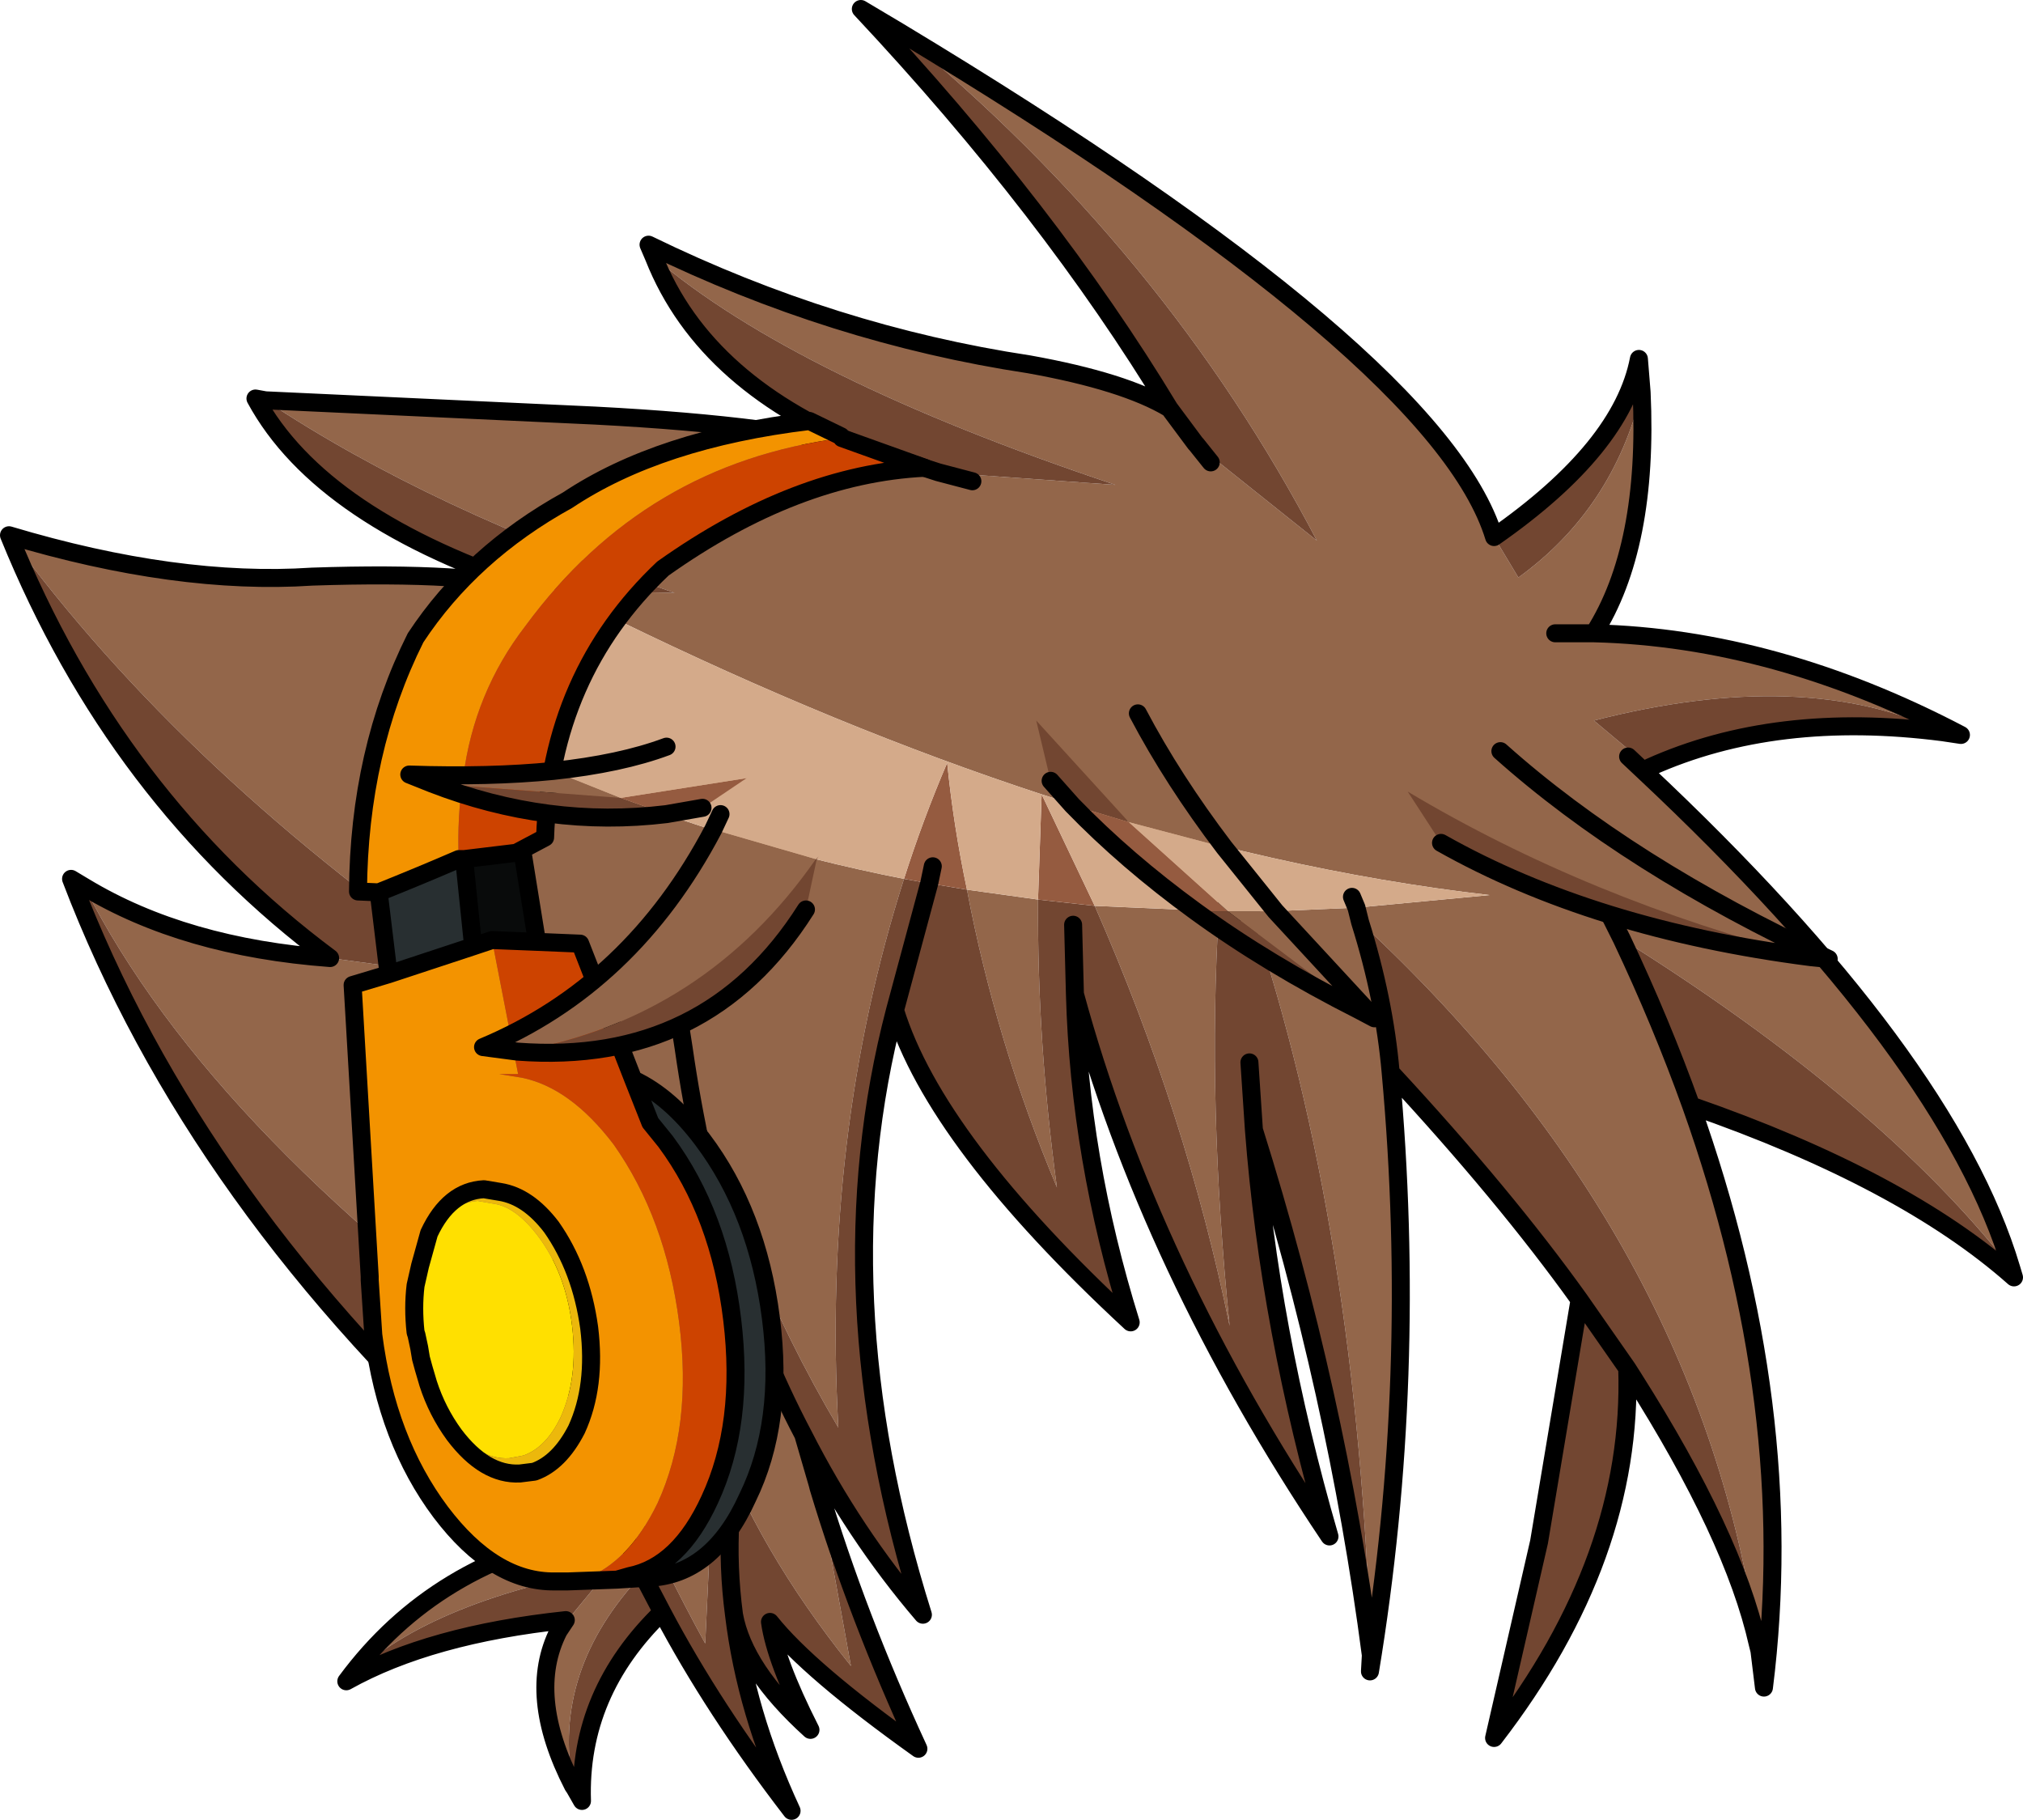 <?xml version="1.0" encoding="UTF-8" standalone="no"?>
<svg xmlns:xlink="http://www.w3.org/1999/xlink" height="101.15px" width="112.45px" xmlns="http://www.w3.org/2000/svg">
  <g transform="matrix(1.0, 0.0, 0.0, 1.0, 21.45, 1.4)">
    <path d="M69.8 20.4 Q70.2 29.0 67.15 33.8 77.25 34.05 87.55 39.45 L86.55 39.3 Q78.85 35.65 67.15 38.65 L70.25 41.25 69.9 41.45 Q86.85 57.35 90.35 69.1 83.15 59.85 68.7 50.8 70.9 55.45 72.55 60.05 78.55 76.9 76.6 92.4 L76.35 90.35 76.25 89.95 Q73.05 67.35 54.15 49.85 55.5 54.15 55.85 58.2 57.4 75.15 54.7 91.5 L54.75 90.6 Q54.05 67.0 48.1 49.3 L53.95 49.05 61.35 48.35 Q49.55 47.0 36.45 42.75 25.15 39.05 12.85 33.05 L7.65 37.3 9.3 41.45 Q18.85 45.5 28.8 47.45 24.25 61.7 25.15 77.95 19.5 68.4 16.55 56.85 L16.3 55.25 16.55 56.85 Q18.3 69.05 23.2 78.35 L24.0 81.1 24.05 81.3 25.85 91.2 Q20.6 84.65 18.3 78.2 L17.75 89.95 Q13.05 81.35 9.9 72.25 L9.55 69.0 9.9 72.25 10.65 76.15 Q-9.65 61.95 -16.75 47.9 -11.2 51.25 -3.1 51.85 L5.35 53.0 Q-11.15 41.75 -20.95 28.35 -11.6 31.15 -4.1 30.65 4.75 30.35 8.5 31.4 L16.05 31.55 Q2.55 27.0 -6.7 20.85 L11.65 21.7 Q22.15 22.25 27.15 23.7 L30.7 24.85 40.55 25.55 Q22.75 19.6 14.9 12.9 L14.6 12.2 Q24.85 17.2 35.75 18.85 41.05 19.8 43.55 21.3 L45.0 23.25 45.05 23.3 51.75 28.65 Q43.3 12.5 28.5 0.35 58.55 18.45 61.6 28.45 L62.95 30.7 Q68.2 26.9 69.8 20.4 M10.4 97.85 Q7.8 92.8 9.6 89.25 L12.45 85.8 Q2.15 87.65 -2.2 92.05 2.75 85.35 11.55 83.75 L13.2 83.75 14.25 86.1 Q9.2 91.45 10.4 97.85 M45.85 24.3 L45.05 23.3 45.85 24.3 M46.3 49.25 Q45.65 59.95 46.9 72.3 44.5 60.55 39.4 48.95 L46.3 49.25 M36.25 48.6 Q36.2 56.55 37.3 64.6 33.9 56.5 32.3 48.05 L36.25 48.6 M67.15 33.8 L65.0 33.8 67.15 33.8 M69.05 40.65 L69.9 41.45 69.05 40.65 M32.6 25.35 L30.7 24.85 32.6 25.35 M68.05 49.5 L68.7 50.8 68.05 49.5 M53.95 49.05 L54.15 49.85 53.95 49.05" fill="#93664a" fill-rule="evenodd" stroke="none"/>
    <path d="M86.55 39.3 Q77.25 38.1 70.25 41.25 L67.15 38.65 Q78.85 35.65 86.55 39.3 M90.35 69.1 L90.5 69.6 Q84.35 64.15 72.55 60.05 70.9 55.45 68.7 50.8 83.15 59.85 90.35 69.1 M76.25 89.95 Q74.9 83.95 69.35 75.2 L69.0 74.65 Q69.35 85.15 61.6 95.2 L64.1 84.3 66.35 70.85 Q62.2 65.05 55.85 58.2 55.5 54.15 54.15 49.85 73.05 67.35 76.25 89.95 M54.75 90.6 Q52.85 76.05 48.25 61.4 49.1 72.45 52.45 84.0 42.45 69.1 38.3 53.85 38.55 62.95 41.4 72.1 30.55 62.05 28.3 54.75 24.2 70.4 29.85 88.35 26.0 83.85 23.2 78.35 18.3 69.05 16.55 56.85 19.5 68.4 25.15 77.95 24.25 61.7 28.8 47.45 L30.2 47.7 32.3 48.05 Q33.9 56.5 37.3 64.6 36.2 56.55 36.25 48.6 L39.4 48.95 Q44.5 60.55 46.9 72.3 45.65 59.95 46.3 49.25 L48.1 49.3 Q54.05 67.0 54.75 90.6 M24.05 81.3 Q26.2 88.45 29.6 95.8 23.5 91.45 21.35 88.75 21.65 90.9 23.6 94.75 19.9 91.4 19.35 88.35 20.0 93.75 22.55 99.25 18.2 93.6 15.35 88.2 10.7 92.7 10.9 98.7 L10.5 98.0 10.4 97.85 Q9.2 91.45 14.25 86.1 L13.2 83.75 Q11.55 79.85 10.65 76.15 11.55 79.85 13.2 83.75 L11.55 83.75 Q8.95 83.4 6.45 80.9 -10.6 65.55 -17.5 47.45 L-16.75 47.9 Q-9.65 61.95 10.65 76.15 L9.9 72.25 Q13.05 81.35 17.75 89.95 L18.3 78.2 Q20.6 84.65 25.85 91.2 L24.05 81.3 M9.6 89.25 L10.0 88.65 Q2.45 89.45 -2.2 92.05 2.15 87.65 12.45 85.8 L9.6 89.25 M-3.1 51.85 Q-15.0 43.0 -20.95 28.35 -11.15 41.75 5.35 53.0 L-3.1 51.85 M8.5 31.4 Q-3.6 27.5 -7.25 20.75 L-6.7 20.85 Q2.55 27.0 16.05 31.55 L8.5 31.4 M27.15 23.7 Q17.75 20.1 14.9 12.9 22.75 19.6 40.55 25.55 L30.7 24.85 27.15 23.7 M43.55 21.3 Q36.9 10.3 26.4 -0.9 L28.5 0.35 Q43.3 12.5 51.75 28.65 L45.05 23.3 45.0 23.25 43.55 21.3 M61.6 28.45 Q68.7 23.5 69.65 18.55 L69.8 20.4 Q68.2 26.9 62.95 30.7 L61.6 28.45 M28.3 54.75 L30.2 47.7 28.3 54.75 M38.2 50.0 L38.3 53.85 38.2 50.0 M15.35 88.2 L14.25 86.1 15.35 88.2 M19.15 83.1 Q19.0 85.7 19.35 88.35 19.0 85.7 19.15 83.1 M66.35 70.85 L67.5 72.5 69.0 74.65 67.5 72.5 66.35 70.85 M48.0 57.65 L48.25 61.4 48.0 57.65" fill="#724631" fill-rule="evenodd" stroke="none"/>
    <path d="M46.3 49.25 L46.55 46.15 48.1 49.3 46.3 49.25 M39.4 48.95 L36.25 48.6 36.45 42.75 39.4 48.95 M32.3 48.05 L30.2 47.7 28.8 47.45 Q29.85 44.15 31.2 41.0 31.55 44.5 32.3 48.05 M30.4 46.75 L30.2 47.7 30.4 46.75" fill="#955b40" fill-rule="evenodd" stroke="none"/>
    <path d="M48.1 49.3 L46.55 46.15 46.3 49.25 39.4 48.95 36.45 42.75 Q49.55 47.0 61.35 48.35 L53.95 49.05 48.1 49.3 M53.7 48.45 L53.95 49.05 53.7 48.45 M28.8 47.45 Q18.85 45.5 9.3 41.45 L7.65 37.3 12.85 33.05 Q25.15 39.05 36.45 42.75 L36.25 48.6 32.3 48.05 Q31.55 44.5 31.2 41.0 29.85 44.15 28.8 47.45" fill="#d4aa8a" fill-rule="evenodd" stroke="none"/>
    <path d="M69.8 20.4 Q70.2 29.0 67.15 33.8 77.25 34.05 87.55 39.45 L86.55 39.3 Q77.25 38.1 70.25 41.25 L69.9 41.45 Q86.85 57.35 90.35 69.1 L90.5 69.6 Q84.35 64.15 72.55 60.05 78.55 76.9 76.6 92.4 L76.35 90.35 76.25 89.95 Q74.9 83.95 69.35 75.2 L69.0 74.65 Q69.35 85.15 61.6 95.2 L64.1 84.3 66.35 70.85 Q62.2 65.05 55.85 58.2 57.4 75.15 54.7 91.5 L54.75 90.6 Q52.85 76.05 48.25 61.4 49.1 72.45 52.45 84.0 42.45 69.1 38.3 53.85 38.55 62.95 41.4 72.1 30.55 62.05 28.3 54.75 24.2 70.4 29.85 88.35 26.0 83.85 23.2 78.35 L24.0 81.1 24.05 81.3 Q26.2 88.45 29.6 95.8 23.5 91.45 21.35 88.75 21.65 90.9 23.6 94.75 19.9 91.4 19.35 88.35 20.0 93.75 22.55 99.25 18.2 93.6 15.35 88.2 10.7 92.7 10.9 98.7 L10.5 98.0 10.4 97.85 Q7.8 92.8 9.6 89.25 L10.0 88.65 Q2.45 89.45 -2.2 92.05 2.75 85.35 11.55 83.75 8.95 83.4 6.45 80.9 -10.6 65.55 -17.5 47.45 L-16.75 47.9 Q-11.2 51.25 -3.1 51.85 -15.0 43.0 -20.95 28.35 -11.6 31.15 -4.1 30.65 4.75 30.35 8.5 31.4 -3.6 27.5 -7.25 20.75 L-6.7 20.85 11.65 21.7 Q22.15 22.25 27.15 23.7 17.75 20.1 14.9 12.9 L14.6 12.2 Q24.85 17.2 35.75 18.85 41.05 19.8 43.55 21.3 36.9 10.3 26.4 -0.9 L28.5 0.35 Q58.55 18.45 61.6 28.45 68.7 23.5 69.65 18.55 L69.8 20.4 M43.55 21.3 L45.0 23.25 45.05 23.3 45.85 24.3 M53.95 49.05 L53.7 48.45 M48.1 49.3 L46.3 49.25 M30.2 47.7 L28.3 54.75 M69.9 41.45 L69.05 40.65 M65.0 33.8 L67.15 33.8 M30.2 47.7 L30.4 46.75 M30.7 24.85 L32.6 25.35 M27.15 23.7 L30.7 24.85 M38.3 53.85 L38.2 50.0 M9.9 72.25 L9.55 69.0 M16.3 55.25 L16.55 56.85 Q18.3 69.05 23.2 78.35 M13.2 83.75 L14.25 86.1 15.35 88.2 M13.2 83.75 Q11.55 79.85 10.65 76.15 L9.9 72.25 M11.55 83.75 L13.2 83.75 M19.35 88.35 Q19.0 85.7 19.15 83.1 M69.0 74.65 L67.5 72.5 66.35 70.85 M72.55 60.05 Q70.9 55.45 68.7 50.8 L68.05 49.5 M55.85 58.2 Q55.5 54.15 54.15 49.85 L53.95 49.05 M48.25 61.4 L48.0 57.65" fill="none" stroke="#000000" stroke-linecap="round" stroke-linejoin="round" stroke-width="1.0"/>
    <path d="M13.75 58.6 Q15.8 59.55 17.6 61.95 20.65 66.0 21.4 71.85 22.15 77.65 20.1 81.85 18.15 86.15 14.6 86.3 L14.45 86.3 12.85 86.4 13.55 86.2 Q16.3 85.65 18.0 81.95 19.95 77.75 19.25 71.95 18.55 66.1 15.55 62.05 L14.7 61.0 13.75 58.6 M0.15 52.75 L-0.4 48.2 Q1.85 47.3 4.05 46.35 L4.35 46.35 4.85 51.2 0.15 52.75" fill="#282f31" fill-rule="evenodd" stroke="none"/>
    <path d="M7.25 46.0 L7.6 46.0 8.4 50.95 5.9 50.85 4.85 51.2 4.35 46.35 7.25 46.0" fill="#090b0b" fill-rule="evenodd" stroke="none"/>
    <path d="M-0.4 48.2 L-1.55 48.15 Q-1.5 40.35 1.65 34.05 4.75 29.35 10.1 26.4 15.2 23.0 23.55 22.0 L25.3 22.85 25.35 22.95 Q14.4 24.35 7.75 33.4 4.9 37.1 4.3 41.8 3.95 44.0 4.05 46.35 1.85 47.3 -0.4 48.2 M10.1 86.5 L9.4 86.5 Q6.0 86.55 3.05 82.65 0.05 78.65 -0.7 72.8 L-0.9 69.75 -0.9 69.55 -1.85 53.35 0.15 52.75 4.85 51.2 5.9 50.85 7.35 58.3 6.3 58.3 7.55 58.5 Q10.25 59.05 12.65 62.2 15.55 66.3 16.3 72.1 17.05 77.9 15.1 82.15 13.5 85.45 11.05 86.35 L10.1 86.5 M2.35 75.5 Q2.85 77.05 3.8 78.35 5.5 80.6 7.45 80.5 L8.25 80.4 Q9.65 79.9 10.6 78.05 11.7 75.65 11.3 72.4 10.85 69.15 9.2 66.8 7.9 65.1 6.35 64.85 L5.45 64.7 Q3.5 64.8 2.4 67.15 L1.9 68.95 1.65 70.05 Q1.5 71.3 1.65 72.65 L1.7 72.8 1.85 73.5 1.95 74.1 2.1 74.65 2.35 75.5" fill="#f39300" fill-rule="evenodd" stroke="none"/>
    <path d="M25.35 22.95 L29.95 24.6 Q22.8 24.95 15.4 30.2 9.15 36.1 8.85 45.15 L7.25 46.0 4.35 46.35 4.05 46.35 Q3.95 44.0 4.3 41.8 4.9 37.1 7.75 33.4 14.4 24.35 25.35 22.95 M8.4 50.95 L10.8 51.05 13.75 58.6 14.7 61.0 15.55 62.05 Q18.55 66.1 19.25 71.95 19.95 77.75 18.0 81.95 16.3 85.65 13.55 86.2 L12.85 86.4 10.1 86.5 11.05 86.35 Q13.5 85.45 15.1 82.15 17.05 77.9 16.3 72.1 15.55 66.3 12.65 62.2 10.25 59.05 7.55 58.5 L6.3 58.3 7.35 58.3 5.9 50.85 8.4 50.95" fill="#cd4300" fill-rule="evenodd" stroke="none"/>
    <path d="M1.9 68.95 L2.3 67.6 Q3.3 65.5 5.1 65.35 L5.95 65.5 Q7.2 65.65 8.45 67.3 10.0 69.35 10.35 72.3 10.7 75.2 9.7 77.4 8.9 79.05 7.65 79.5 L6.85 79.65 Q5.1 79.75 3.6 77.7 2.85 76.75 2.35 75.5 L2.1 74.65 1.95 74.1 1.85 73.5 1.7 72.8 1.65 72.65 Q1.5 71.3 1.65 70.05 L1.9 68.95" fill="#ffe000" fill-rule="evenodd" stroke="none"/>
    <path d="M2.35 75.5 Q2.85 76.75 3.6 77.7 5.1 79.75 6.85 79.65 L7.65 79.5 Q8.9 79.05 9.7 77.4 10.7 75.2 10.35 72.3 10.0 69.35 8.45 67.3 7.2 65.65 5.95 65.5 L5.1 65.35 Q3.3 65.5 2.3 67.6 L1.9 68.95 2.4 67.15 Q3.5 64.8 5.45 64.7 L6.35 64.85 Q7.9 65.1 9.2 66.8 10.85 69.15 11.3 72.4 11.7 75.65 10.6 78.05 9.65 79.9 8.25 80.4 L7.45 80.5 Q5.5 80.6 3.8 78.35 2.85 77.05 2.35 75.5" fill="#ecb80c" fill-rule="evenodd" stroke="none"/>
    <path d="M-0.4 48.2 L-1.55 48.15 Q-1.5 40.35 1.65 34.05 4.75 29.35 10.1 26.4 15.2 23.0 23.55 22.0 L25.3 22.85 25.35 22.95 29.95 24.6 Q22.8 24.95 15.4 30.2 9.15 36.1 8.85 45.15 L7.25 46.0 7.6 46.0 8.4 50.95 10.8 51.05 13.75 58.6 Q15.8 59.55 17.6 61.95 20.65 66.0 21.4 71.85 22.15 77.65 20.1 81.85 18.15 86.15 14.6 86.3 L14.45 86.3 12.85 86.4 10.1 86.5 9.4 86.5 Q6.0 86.55 3.05 82.65 0.05 78.65 -0.7 72.8 L-0.9 69.75 -0.9 69.55 -1.85 53.35 0.15 52.75 -0.4 48.2 Q1.85 47.3 4.05 46.35 L4.35 46.35 7.25 46.0 M13.75 58.6 L14.7 61.0 15.55 62.05 Q18.55 66.1 19.25 71.95 19.95 77.75 18.0 81.95 16.3 85.65 13.55 86.2 L12.85 86.4 M0.15 52.75 L4.85 51.2 4.35 46.35 M5.9 50.85 L8.4 50.95 M4.85 51.2 L5.9 50.85 M2.35 75.5 Q2.85 77.05 3.8 78.35 5.5 80.6 7.45 80.5 L8.25 80.4 Q9.65 79.9 10.6 78.05 11.7 75.65 11.3 72.4 10.85 69.15 9.2 66.8 7.9 65.1 6.35 64.85 L5.45 64.7 Q3.5 64.8 2.4 67.15 L1.9 68.95 1.65 70.05 Q1.5 71.3 1.65 72.65 L1.7 72.8 1.85 73.5 1.95 74.1 2.1 74.65 2.35 75.5" fill="none" stroke="#000000" stroke-linecap="round" stroke-linejoin="round" stroke-width="1.0"/>
    <path d="M56.8 42.6 L61.95 40.35 Q69.05 46.7 80.2 51.9 L79.2 51.8 Q66.85 48.6 56.8 42.6 M41.8 38.25 Q43.75 41.95 46.6 45.7 L41.3 44.3 36.15 38.65 41.8 38.25 M49.45 49.25 L54.95 55.2 54.1 54.75 46.8 49.25 49.45 49.25 M2.55 42.15 L1.3 41.65 Q5.8 41.8 9.3 41.45 L13.05 42.95 2.55 42.15 M18.2 44.7 L23.9 46.35 Q17.7 55.25 7.3 57.05 L5.4 56.8 Q13.65 53.35 18.2 44.7" fill="#93664a" fill-rule="evenodd" stroke="none"/>
    <path d="M79.2 51.8 Q67.15 50.25 58.65 45.45 L56.8 42.6 Q66.85 48.6 79.2 51.8 M36.15 38.65 L41.3 44.3 38.15 43.35 36.95 42.0 36.15 38.65 M54.1 54.75 Q49.05 52.2 45.0 49.25 L46.8 49.25 54.1 54.75 M2.55 42.15 L13.05 42.95 15.6 43.85 Q9.0 44.65 2.55 42.15 M23.9 46.35 L24.05 46.2 23.95 46.35 23.35 49.15 Q17.85 57.85 7.3 57.05 17.7 55.25 23.9 46.35" fill="#724631" fill-rule="evenodd" stroke="none"/>
    <path d="M45.0 49.25 Q41.15 46.45 38.15 43.35 L41.3 44.3 46.8 49.25 45.0 49.25 M20.05 41.85 L17.6 43.5 15.6 43.85 13.05 42.95 20.05 41.85" fill="#955b40" fill-rule="evenodd" stroke="none"/>
    <path d="M41.3 44.3 L46.6 45.7 49.45 49.25 46.8 49.25 41.3 44.3 M13.05 42.95 L9.3 41.45 Q13.05 41.05 15.6 40.1 L20.05 41.85 13.05 42.95 M18.2 44.7 L18.6 43.85 24.05 46.2 23.9 46.35 18.2 44.7" fill="#d4aa8a" fill-rule="evenodd" stroke="none"/>
    <path d="M61.95 40.35 Q69.05 46.7 80.2 51.9 L79.2 51.8 Q67.15 50.25 58.65 45.45 M46.6 45.7 Q43.75 41.95 41.8 38.25 M46.6 45.7 L49.45 49.25 54.95 55.2 54.1 54.75 Q49.05 52.2 45.0 49.25 41.15 46.45 38.15 43.35 L36.95 42.0 M9.3 41.45 Q5.8 41.8 1.3 41.65 L2.55 42.15 Q9.0 44.65 15.6 43.85 L17.6 43.5 M9.3 41.45 Q13.05 41.05 15.6 40.1 M18.6 43.85 L18.2 44.7 Q13.65 53.35 5.4 56.8 L7.3 57.05 Q17.85 57.85 23.35 49.15" fill="none" stroke="#000000" stroke-linecap="round" stroke-linejoin="round" stroke-width="1.0"/>
  </g>
</svg>

